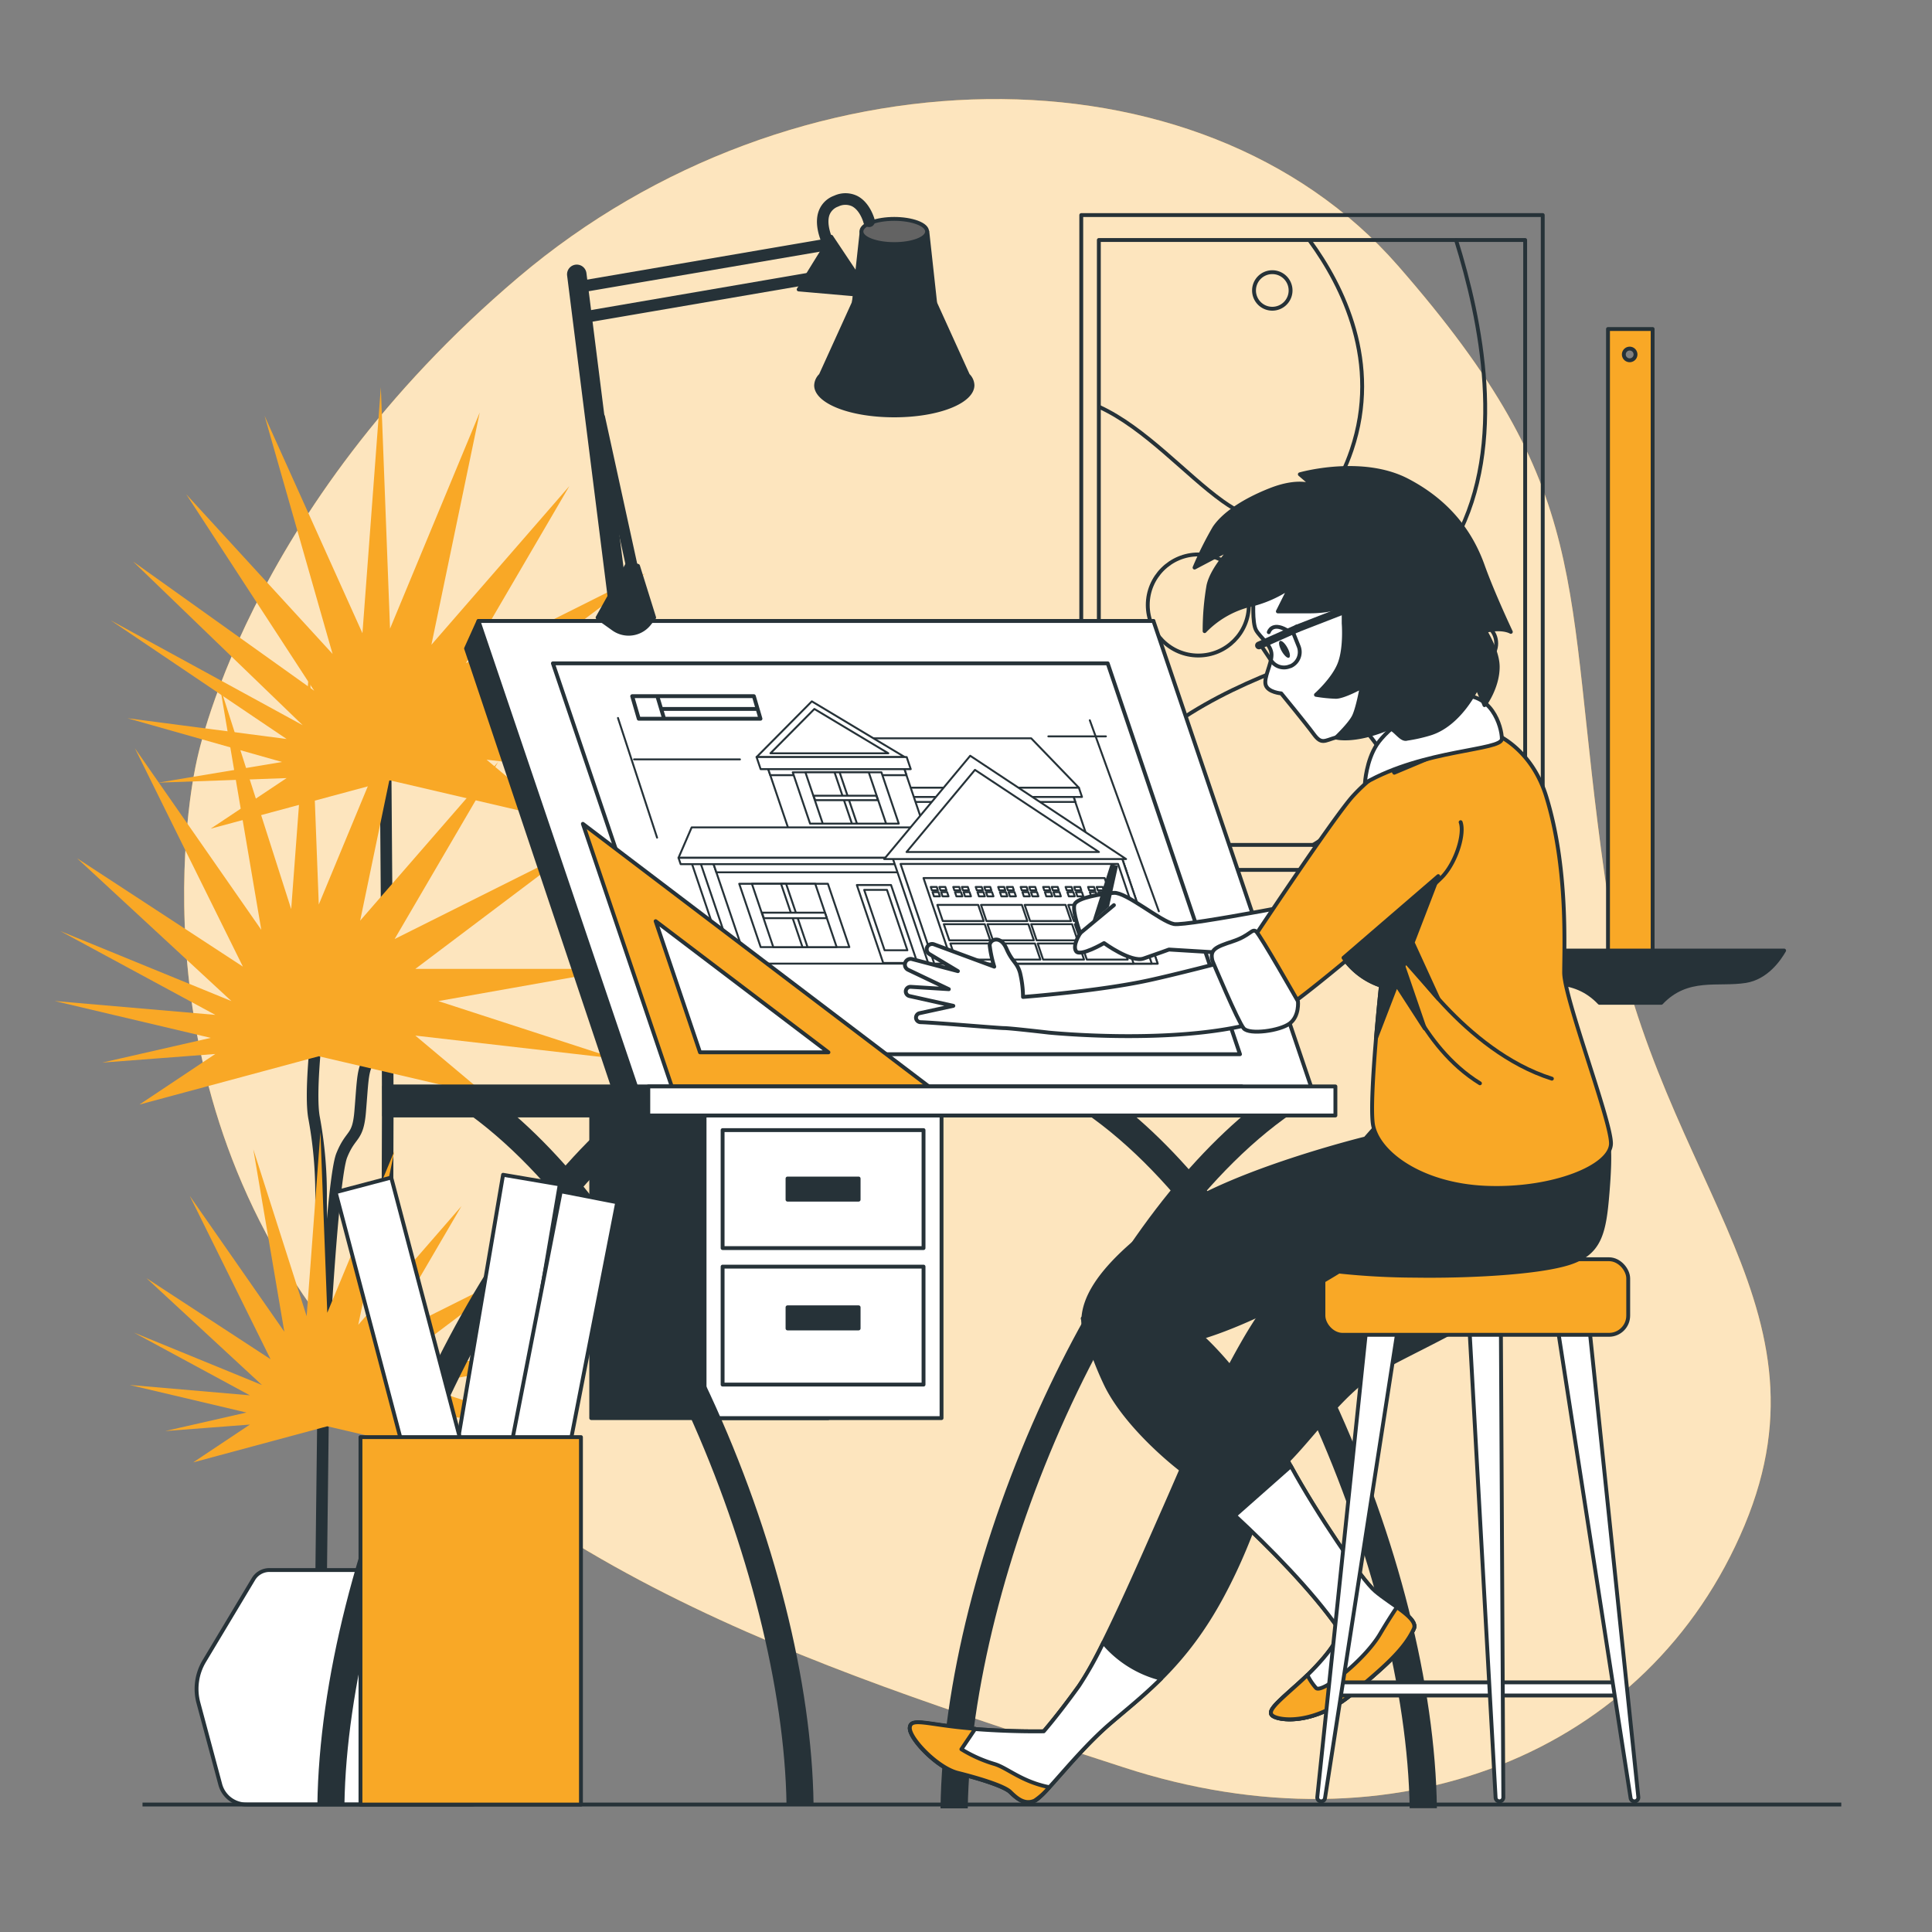 <svg xmlns="http://www.w3.org/2000/svg" viewBox="0 0 500 500"><rect x="0" y="0" width="500" height="500" fill="#808080" stroke="none"/><g id="freepik--background-simple--inject-94"><path d="M50.8,197.43s-18,76.92,32.14,143.94,137.54,93.07,207.8,116,136.06-3.55,160.74-62.59-25.17-90.84-36.17-168-2.22-99.32-53.5-158-156.51-57.32-227.66,3S50.8,197.43,50.8,197.43Z" style="fill:#F9A826"></path><path d="M50.8,197.43s-18,76.92,32.14,143.94,137.54,93.07,207.8,116,136.06-3.55,160.74-62.59-25.17-90.84-36.17-168-2.22-99.32-53.5-158-156.51-57.32-227.66,3S50.8,197.43,50.8,197.43Z" style="fill:#fff;opacity:0.7"></path></g><g id="freepik--Plant--inject-94"><path d="M99.75,193s.6,74.37.6,94-.6,137.27-.6,137.27" style="fill:none;stroke:#263238;stroke-linecap:round;stroke-linejoin:round;stroke-width:3px"></path><polygon points="144.38 212.08 125.93 196.61 177.7 202.56 131.88 187.68 178.89 179.35 125.93 179.35 166.99 148.41 120.58 171.62 147.35 125.8 111.65 166.86 124.15 106.76 100.94 162.69 98.56 100.22 93.8 163.88 68.48 107.64 86.07 169.24 48.2 127.92 81.31 178.76 34.43 145.31 78.33 187.68 28.63 160.53 74.17 191.25 32.98 185.88 72.98 197.2 40.95 202.55 74.17 201.37 54.53 214.46 100.94 201.96 144.38 212.08" style="fill:#F9A826"></polygon><path d="M81.9,268s-1.78,15.47-.59,21.42a108.7,108.7,0,0,1,1.78,20.82c0,7.74.6,40.61.6,46s-.6,50.85-.6,55v14.28" style="fill:none;stroke:#263238;stroke-linecap:round;stroke-linejoin:round;stroke-width:3px"></path><path d="M83.69,350.27S86.07,304.9,88.45,299s4.16-4.17,4.76-11.31.59-10.11,1.78-12.49a48.75,48.75,0,0,0,2.38-6.55l1.19-4.76" style="fill:none;stroke:#263238;stroke-linecap:round;stroke-linejoin:round;stroke-width:3px"></path><polygon points="125.93 283.48 107.49 268.01 159.25 273.96 113.44 259.08 160.44 250.75 107.49 250.75 148.54 219.81 102.13 243.02 128.91 197.2 93.21 238.26 105.7 178.16 82.5 234.09 80.12 171.62 75.36 235.28 56.91 177.57 67.62 240.64 34.9 193.63 62.86 250.16 19.94 222.11 59.89 259.08 15.59 240.95 55.72 262.65 14.14 259.06 54.53 268.6 26.46 275 55.72 272.77 36.09 285.86 82.5 273.36 125.93 283.48" style="fill:#F9A826"></polygon><polygon points="117.2 376.69 103.4 365.12 142.13 369.57 107.85 358.44 143.02 352.21 103.4 352.21 134.12 329.06 99.4 346.42 119.43 312.14 92.72 342.86 102.07 297.9 84.7 339.74 82.92 293 79.36 340.63 65.56 297.45 73.58 344.64 49.09 309.47 70.02 351.76 37.9 330.78 67.79 358.44 34.65 344.87 64.67 361.11 33.56 358.43 63.78 365.56 42.78 370.35 64.67 368.68 49.98 378.47 84.7 369.12 117.2 376.69" style="fill:#F9A826"></polygon><path d="M65.6,408.65,52.87,429.88a14,14,0,0,0-1.52,10.84L57,461.81A7,7,0,0,0,63.8,467h58a7,7,0,0,0,6.78-5.2l5.66-21.09a14,14,0,0,0-1.51-10.84L120,408.65a4.81,4.81,0,0,0-4.12-2.33H69.73A4.81,4.81,0,0,0,65.6,408.65Z" style="fill:#fff;stroke:#263238;stroke-linejoin:round"></path></g><g id="freepik--Picture--inject-94"><rect x="279.83" y="55.66" width="119.43" height="169.46" style="fill:none;stroke:#263238;stroke-linecap:round;stroke-linejoin:round"></rect><rect x="284.38" y="62.11" width="110.33" height="156.55" style="fill:none;stroke:#263238;stroke-linecap:round;stroke-linejoin:round"></rect><path d="M284.54,206.1c12.9-17.95,32.63-28,53.21-35.2,17.62-6.15,30.06-14.57,39.1-31.47,13.13-24.54,6.38-56.71,0-77.22" style="fill:none;stroke:#263238;stroke-linecap:round;stroke-linejoin:round"></path><path d="M339,62.35c8.47,11.6,18.45,31.42,10.8,54.09-6,17.69-17.49,24.64-33.37,13.27-9.53-6.82-20-18.9-31.91-24.39" style="fill:none;stroke:#263238;stroke-linecap:round;stroke-linejoin:round"></path><path d="M339.8,218.68c5.54-3.34,12.9-9.36,21.27-20.18,3.79-4.89,10.86-13.7,18.2-11.49,8.27,2.49,8.75,15.29,6.82,21.92a41.68,41.68,0,0,1-4.35,9.68" style="fill:none;stroke:#263238;stroke-linecap:round;stroke-linejoin:round"></path><circle cx="310.12" cy="156.57" r="13.08" style="fill:none;stroke:#263238;stroke-linecap:round;stroke-linejoin:round"></circle><path d="M334,75.18a4.73,4.73,0,1,1-4.73-4.74A4.73,4.73,0,0,1,334,75.18Z" style="fill:none;stroke:#263238;stroke-linecap:round;stroke-linejoin:round"></path><circle cx="381.81" cy="166.49" r="5.41" style="fill:none;stroke:#263238;stroke-linecap:round;stroke-linejoin:round"></circle></g><g id="freepik--Ruler--inject-94"><path d="M416.15,85.15V259.49H427.7V85.15Zm5.78,8.08a1.51,1.51,0,1,1,0-3,1.51,1.51,0,0,1,0,3Z" style="fill:#F9A826;stroke:#263238;stroke-linecap:round;stroke-linejoin:round"></path><path d="M424.46,246H382.19c1.24,2.22,4.5,7,9.95,7.89,7.14,1.13,15-1.5,21.8,5.64h16c6.76-7.14,14.65-4.51,21.79-5.64,5.46-.86,8.72-5.67,10-7.89Z" style="fill:#263238;stroke:#263238;stroke-linecap:round;stroke-linejoin:round"></path></g><g id="freepik--Desk--inject-94"><rect x="153.01" y="286.33" width="61.33" height="80.67" style="fill:#263238;stroke:#263238;stroke-linecap:round;stroke-linejoin:round"></rect><rect x="182.34" y="286.33" width="61.33" height="80.67" style="fill:#fff;stroke:#263238;stroke-linecap:round;stroke-linejoin:round"></rect><rect x="187.01" y="327.8" width="52" height="30.53" style="fill:#fff;stroke:#263238;stroke-linecap:round;stroke-linejoin:round"></rect><rect x="187.01" y="292.47" width="52" height="30.53" style="fill:#fff;stroke:#263238;stroke-linecap:round;stroke-linejoin:round"></rect><rect x="203.81" y="305" width="18.4" height="5.47" style="fill:#263238;stroke:#263238;stroke-linecap:round;stroke-linejoin:round"></rect><rect x="203.81" y="338.33" width="18.4" height="5.47" style="fill:#263238;stroke:#263238;stroke-linecap:round;stroke-linejoin:round"></rect><path d="M129.59,285.5H117.24c48.13,31,85.41,121.73,86.31,181.51h7c-.43-31.68-10.13-70.21-26.78-106.15C168.48,327.74,149.52,301.5,129.59,285.5Z" style="fill:#263238"></path><path d="M163.15,285.5c-19.93,16-38.89,42.24-54.23,75.36C92.27,396.8,82.57,435.33,82.14,467h7c.9-59.78,38.18-150.55,86.31-181.51Z" style="fill:#263238"></path><path d="M290.86,286.45H278.51c48.12,31,85.41,121.73,86.31,181.51h7.05c-.43-31.68-10.13-70.21-26.78-106.15C329.75,328.69,310.78,302.45,290.86,286.45Z" style="fill:#263238"></path><path d="M324.42,286.45c-19.93,16-38.89,42.24-54.24,75.36C253.54,397.75,243.83,436.28,243.4,468h7.06c.89-59.78,38.18-150.55,86.31-181.51Z" style="fill:#263238"></path><polygon points="295.31 167.82 298.51 160.71 123.83 160.71 123.62 161.17 120.62 167.82 159.49 283.79 334.18 283.79 295.31 167.82" style="fill:#263238;stroke:#263238;stroke-linecap:round;stroke-linejoin:round"></polygon><polygon points="340.18 283.79 165.49 283.79 123.83 160.71 298.51 160.71 340.18 283.79" style="fill:#fff;stroke:#263238;stroke-linecap:round;stroke-linejoin:round"></polygon><polygon points="320.91 272.83 177.33 272.83 143.09 171.67 286.67 171.67 320.91 272.83" style="fill:#fff;stroke:#263238;stroke-linecap:round;stroke-linejoin:round"></polygon><polygon points="234.24 225.97 284.52 225.97 277.63 205.59 227.34 205.59 234.24 225.97" style="fill:#fff;stroke:#263238;stroke-linecap:round;stroke-linejoin:round;stroke-width:0.5px"></polygon><polygon points="228 207.54 278.29 207.54 277.63 205.59 227.34 205.59 228 207.54" style="fill:#fff;stroke:#263238;stroke-linecap:round;stroke-linejoin:round;stroke-width:0.5px"></polygon><polygon points="279.21 203.86 226.98 203.86 222.65 191.07 266.87 191.07 279.21 203.86" style="fill:#fff;stroke:#263238;stroke-linecap:round;stroke-linejoin:round;stroke-width:0.5px"></polygon><polygon points="227.35 206.25 280.02 206.25 279.21 203.86 226.54 203.86 227.35 206.25" style="fill:#fff;stroke:#263238;stroke-linecap:round;stroke-linejoin:round;stroke-width:0.5px"></polygon><polygon points="234 198.88 198.76 198.88 204.53 215.93 239.77 215.93 234 198.88" style="fill:#fff;stroke:#263238;stroke-linecap:round;stroke-linejoin:round;stroke-width:0.5px"></polygon><polygon points="234 198.88 198.76 198.88 199.35 200.61 234.59 200.61 234 198.88" style="fill:#fff;stroke:#263238;stroke-linecap:round;stroke-linejoin:round;stroke-width:0.5px"></polygon><polygon points="210.1 181.51 195.8 195.93 234.15 195.93 210.1 181.51" style="fill:#fff;stroke:#263238;stroke-linecap:round;stroke-linejoin:round;stroke-width:0.5px"></polygon><polygon points="210.76 183.48 199.39 194.95 229.9 194.95 210.76 183.48" style="fill:#fff;stroke:#263238;stroke-linecap:round;stroke-linejoin:round;stroke-width:0.5px"></polygon><polygon points="190.14 249.47 187.84 249.47 178.83 222.82 181.12 222.82 190.14 249.47" style="fill:#fff;stroke:#263238;stroke-linecap:round;stroke-linejoin:round;stroke-width:0.5px"></polygon><polygon points="299.6 249.39 193.39 249.39 184.4 222.82 290.62 222.82 299.6 249.39" style="fill:#fff;stroke:#263238;stroke-linecap:round;stroke-linejoin:round;stroke-width:0.5px"></polygon><polygon points="291.61 225.75 185.39 225.75 184.4 222.82 290.62 222.82 291.61 225.75" style="fill:#fff;stroke:#263238;stroke-linecap:round;stroke-linejoin:round;stroke-width:0.5px"></polygon><polygon points="247.56 222 175.6 222 179 214.13 244.9 214.13 247.56 222" style="fill:#fff;stroke:#263238;stroke-linecap:round;stroke-linejoin:round;stroke-width:0.5px"></polygon><polygon points="234.67 223.64 176.15 223.64 175.6 222 234.12 222 234.67 223.64" style="fill:#fff;stroke:#263238;stroke-linecap:round;stroke-linejoin:round;stroke-width:0.5px"></polygon><polygon points="290.34 222 231 222 240.27 249.39 299.6 249.39 290.34 222" style="fill:#fff;stroke:#263238;stroke-linecap:round;stroke-linejoin:round;stroke-width:0.5px"></polygon><polygon points="289.35 223.59 233.06 223.59 241.79 249.39 298.08 249.39 289.35 223.59" style="fill:#fff;stroke:#263238;stroke-linecap:round;stroke-linejoin:round;stroke-width:0.5px"></polygon><polygon points="285.88 227.24 239 227.24 246.5 249.39 293.38 249.39 285.88 227.24" style="fill:#fff;stroke:#263238;stroke-linecap:round;stroke-linejoin:round;stroke-width:0.5px"></polygon><polygon points="254.58 238.36 243.99 238.36 242.58 234.19 253.16 234.19 254.58 238.36" style="fill:#fff;stroke:#263238;stroke-linecap:round;stroke-linejoin:round;stroke-width:0.5px"></polygon><polygon points="265.88 238.36 255.29 238.36 253.88 234.19 264.46 234.19 265.88 238.36" style="fill:#fff;stroke:#263238;stroke-linecap:round;stroke-linejoin:round;stroke-width:0.5px"></polygon><polygon points="256.26 243.35 245.68 243.35 244.26 239.18 254.85 239.18 256.26 243.35" style="fill:#fff;stroke:#263238;stroke-linecap:round;stroke-linejoin:round;stroke-width:0.5px"></polygon><polygon points="267.56 243.35 256.98 243.35 255.56 239.18 266.15 239.18 267.56 243.35" style="fill:#fff;stroke:#263238;stroke-linecap:round;stroke-linejoin:round;stroke-width:0.5px"></polygon><polygon points="257.95 248.34 247.36 248.34 245.95 244.17 256.54 244.17 257.95 248.34" style="fill:#fff;stroke:#263238;stroke-linecap:round;stroke-linejoin:round;stroke-width:0.5px"></polygon><polygon points="269.25 248.34 258.66 248.34 257.25 244.17 267.84 244.17 269.25 248.34" style="fill:#fff;stroke:#263238;stroke-linecap:round;stroke-linejoin:round;stroke-width:0.5px"></polygon><polygon points="277.18 238.36 266.59 238.36 265.18 234.19 275.77 234.19 277.18 238.36" style="fill:#fff;stroke:#263238;stroke-linecap:round;stroke-linejoin:round;stroke-width:0.5px"></polygon><polygon points="288.48 238.36 277.89 238.36 276.48 234.19 287.07 234.19 288.48 238.36" style="fill:#fff;stroke:#263238;stroke-linecap:round;stroke-linejoin:round;stroke-width:0.5px"></polygon><polygon points="278.87 243.35 268.28 243.35 266.87 239.18 277.45 239.18 278.87 243.35" style="fill:#fff;stroke:#263238;stroke-linecap:round;stroke-linejoin:round;stroke-width:0.5px"></polygon><polygon points="290.17 243.35 279.58 243.35 278.17 239.18 288.75 239.18 290.17 243.35" style="fill:#fff;stroke:#263238;stroke-linecap:round;stroke-linejoin:round;stroke-width:0.5px"></polygon><polygon points="280.55 248.34 269.96 248.34 268.55 244.17 279.14 244.17 280.55 248.34" style="fill:#fff;stroke:#263238;stroke-linecap:round;stroke-linejoin:round;stroke-width:0.5px"></polygon><polygon points="291.85 248.34 281.27 248.34 279.85 244.17 290.44 244.17 291.85 248.34" style="fill:#fff;stroke:#263238;stroke-linecap:round;stroke-linejoin:round;stroke-width:0.5px"></polygon><polygon points="251.09 195.59 228.82 222.32 291.43 222.32 251.09 195.59" style="fill:#fff;stroke:#263238;stroke-linecap:round;stroke-linejoin:round;stroke-width:0.5px"></polygon><polygon points="252.32 199.24 234.61 220.5 284.41 220.5 252.32 199.24" style="fill:#fff;stroke:#263238;stroke-linecap:round;stroke-linejoin:round;stroke-width:0.5px"></polygon><polygon points="235.7 199.05 196.85 199.05 195.8 195.93 234.65 195.93 235.7 199.05" style="fill:#fff;stroke:#263238;stroke-linecap:round;stroke-linejoin:round;stroke-width:0.5px"></polygon><polygon points="232.6 213.15 209.65 213.15 205.16 199.87 228.11 199.87 232.6 213.15" style="fill:#fff;stroke:#263238;stroke-linecap:round;stroke-linejoin:round;stroke-width:0.5px"></polygon><polygon points="229.32 213.15 212.93 213.15 208.44 199.87 224.83 199.87 229.32 213.15" style="fill:#fff;stroke:#263238;stroke-linecap:round;stroke-linejoin:round;stroke-width:0.5px"></polygon><polygon points="221.78 213.15 220.47 213.15 215.98 199.87 217.29 199.87 221.78 213.15" style="fill:#fff;stroke:#263238;stroke-linecap:round;stroke-linejoin:round;stroke-width:0.5px"></polygon><polygon points="210.96 207.08 210.57 205.93 226.8 205.93 227.19 207.08 210.96 207.08" style="fill:#fff;stroke:#263238;stroke-linecap:round;stroke-linejoin:round;stroke-width:0.5px"></polygon><polygon points="219.81 245.11 196.86 245.11 191.31 228.72 214.26 228.72 219.81 245.11" style="fill:#fff;stroke:#263238;stroke-linecap:round;stroke-linejoin:round;stroke-width:0.5px"></polygon><polygon points="216.53 245.11 200.13 245.11 194.59 228.72 210.98 228.72 216.53 245.11" style="fill:#fff;stroke:#263238;stroke-linecap:round;stroke-linejoin:round;stroke-width:0.5px"></polygon><polygon points="208.99 245.11 207.68 245.11 202.13 228.72 203.44 228.72 208.99 245.11" style="fill:#fff;stroke:#263238;stroke-linecap:round;stroke-linejoin:round;stroke-width:0.5px"></polygon><polygon points="197.69 237.62 197.21 236.2 213.49 236.2 213.97 237.62 197.69 237.62" style="fill:#fff;stroke:#263238;stroke-linecap:round;stroke-linejoin:round;stroke-width:0.5px"></polygon><polygon points="230.6 229.04 221.75 229.04 228.57 249.21 237.42 249.21 230.6 229.04" style="fill:#fff;stroke:#263238;stroke-linecap:round;stroke-linejoin:round;stroke-width:0.5px"></polygon><polygon points="229.55 230.3 223.65 230.3 228.93 245.93 234.83 245.93 229.55 230.3" style="fill:#fff;stroke:#263238;stroke-linecap:round;stroke-linejoin:round;stroke-width:0.5px"></polygon><polygon points="242.72 230.41 242.43 229.54 240.88 229.54 241.18 230.41 242.72 230.41" style="fill:#fff;stroke:#263238;stroke-linecap:round;stroke-linejoin:round;stroke-width:0.5px"></polygon><polygon points="243.4 230.41 244.95 230.41 244.65 229.54 243.11 229.54 243.4 230.41" style="fill:#fff;stroke:#263238;stroke-linecap:round;stroke-linejoin:round;stroke-width:0.5px"></polygon><polygon points="242.88 230.88 241.34 230.88 241.71 231.97 243.25 231.97 242.88 230.88" style="fill:#fff;stroke:#263238;stroke-linecap:round;stroke-linejoin:round;stroke-width:0.5px"></polygon><polygon points="243.56 230.88 243.93 231.97 245.48 231.97 245.11 230.88 243.56 230.88" style="fill:#fff;stroke:#263238;stroke-linecap:round;stroke-linejoin:round;stroke-width:0.5px"></polygon><polygon points="248.54 230.41 248.24 229.54 246.7 229.54 246.99 230.41 248.54 230.41" style="fill:#fff;stroke:#263238;stroke-linecap:round;stroke-linejoin:round;stroke-width:0.5px"></polygon><polygon points="249.22 230.41 250.76 230.41 250.47 229.54 248.93 229.54 249.22 230.41" style="fill:#fff;stroke:#263238;stroke-linecap:round;stroke-linejoin:round;stroke-width:0.5px"></polygon><polygon points="248.7 230.88 247.15 230.88 247.52 231.97 249.07 231.97 248.7 230.88" style="fill:#fff;stroke:#263238;stroke-linecap:round;stroke-linejoin:round;stroke-width:0.5px"></polygon><polygon points="249.38 230.88 249.75 231.97 251.29 231.97 250.92 230.88 249.38 230.88" style="fill:#fff;stroke:#263238;stroke-linecap:round;stroke-linejoin:round;stroke-width:0.5px"></polygon><polygon points="254.35 230.41 254.06 229.54 252.51 229.54 252.81 230.41 254.35 230.41" style="fill:#fff;stroke:#263238;stroke-linecap:round;stroke-linejoin:round;stroke-width:0.5px"></polygon><polygon points="255.03 230.41 256.58 230.41 256.28 229.54 254.74 229.54 255.03 230.41" style="fill:#fff;stroke:#263238;stroke-linecap:round;stroke-linejoin:round;stroke-width:0.5px"></polygon><polygon points="254.51 230.88 252.97 230.88 253.34 231.97 254.88 231.97 254.51 230.88" style="fill:#fff;stroke:#263238;stroke-linecap:round;stroke-linejoin:round;stroke-width:0.5px"></polygon><polygon points="255.19 230.88 255.56 231.97 257.11 231.97 256.74 230.88 255.19 230.88" style="fill:#fff;stroke:#263238;stroke-linecap:round;stroke-linejoin:round;stroke-width:0.5px"></polygon><polygon points="260.17 230.41 259.87 229.54 258.33 229.54 258.62 230.41 260.17 230.41" style="fill:#fff;stroke:#263238;stroke-linecap:round;stroke-linejoin:round;stroke-width:0.5px"></polygon><polygon points="260.85 230.41 262.39 230.41 262.1 229.54 260.56 229.54 260.85 230.41" style="fill:#fff;stroke:#263238;stroke-linecap:round;stroke-linejoin:round;stroke-width:0.5px"></polygon><polygon points="260.33 230.88 258.78 230.88 259.15 231.97 260.7 231.97 260.33 230.88" style="fill:#fff;stroke:#263238;stroke-linecap:round;stroke-linejoin:round;stroke-width:0.5px"></polygon><polygon points="261.01 230.88 261.38 231.97 262.92 231.97 262.55 230.88 261.01 230.88" style="fill:#fff;stroke:#263238;stroke-linecap:round;stroke-linejoin:round;stroke-width:0.5px"></polygon><polygon points="265.98 230.41 265.69 229.54 264.14 229.54 264.44 230.41 265.98 230.41" style="fill:#fff;stroke:#263238;stroke-linecap:round;stroke-linejoin:round;stroke-width:0.5px"></polygon><polygon points="266.66 230.41 268.21 230.41 267.91 229.54 266.37 229.54 266.66 230.41" style="fill:#fff;stroke:#263238;stroke-linecap:round;stroke-linejoin:round;stroke-width:0.5px"></polygon><polygon points="266.14 230.88 264.6 230.88 264.97 231.97 266.51 231.97 266.14 230.88" style="fill:#fff;stroke:#263238;stroke-linecap:round;stroke-linejoin:round;stroke-width:0.5px"></polygon><polygon points="266.82 230.88 267.19 231.97 268.74 231.97 268.37 230.88 266.82 230.88" style="fill:#fff;stroke:#263238;stroke-linecap:round;stroke-linejoin:round;stroke-width:0.5px"></polygon><polygon points="271.8 230.41 271.5 229.54 269.96 229.54 270.25 230.41 271.8 230.41" style="fill:#fff;stroke:#263238;stroke-linecap:round;stroke-linejoin:round;stroke-width:0.5px"></polygon><polygon points="272.48 230.41 274.02 230.41 273.73 229.54 272.19 229.54 272.48 230.41" style="fill:#fff;stroke:#263238;stroke-linecap:round;stroke-linejoin:round;stroke-width:0.5px"></polygon><polygon points="271.96 230.88 270.42 230.88 270.78 231.97 272.33 231.97 271.96 230.88" style="fill:#fff;stroke:#263238;stroke-linecap:round;stroke-linejoin:round;stroke-width:0.5px"></polygon><polygon points="272.64 230.88 273.01 231.97 274.55 231.97 274.19 230.88 272.64 230.88" style="fill:#fff;stroke:#263238;stroke-linecap:round;stroke-linejoin:round;stroke-width:0.5px"></polygon><polygon points="277.61 230.41 277.32 229.54 275.77 229.54 276.07 230.41 277.61 230.41" style="fill:#fff;stroke:#263238;stroke-linecap:round;stroke-linejoin:round;stroke-width:0.5px"></polygon><polygon points="278.29 230.41 279.84 230.41 279.55 229.54 278 229.54 278.29 230.41" style="fill:#fff;stroke:#263238;stroke-linecap:round;stroke-linejoin:round;stroke-width:0.5px"></polygon><polygon points="277.77 230.88 276.23 230.88 276.6 231.97 278.14 231.97 277.77 230.88" style="fill:#fff;stroke:#263238;stroke-linecap:round;stroke-linejoin:round;stroke-width:0.5px"></polygon><polygon points="278.46 230.88 278.82 231.97 280.37 231.97 280 230.88 278.46 230.88" style="fill:#fff;stroke:#263238;stroke-linecap:round;stroke-linejoin:round;stroke-width:0.5px"></polygon><polygon points="283.43 230.41 283.13 229.54 281.59 229.54 281.88 230.41 283.43 230.41" style="fill:#fff;stroke:#263238;stroke-linecap:round;stroke-linejoin:round;stroke-width:0.5px"></polygon><polygon points="284.11 230.41 285.65 230.41 285.36 229.54 283.82 229.54 284.11 230.41" style="fill:#fff;stroke:#263238;stroke-linecap:round;stroke-linejoin:round;stroke-width:0.5px"></polygon><polygon points="283.59 230.88 282.05 230.88 282.41 231.97 283.96 231.97 283.59 230.88" style="fill:#fff;stroke:#263238;stroke-linecap:round;stroke-linejoin:round;stroke-width:0.5px"></polygon><polygon points="284.27 230.88 284.64 231.97 286.18 231.97 285.81 230.88 284.27 230.88" style="fill:#fff;stroke:#263238;stroke-linecap:round;stroke-linejoin:round;stroke-width:0.5px"></polygon><line x1="191.5" y1="196.53" x2="164.09" y2="196.53" style="fill:none;stroke:#263238;stroke-linecap:round;stroke-linejoin:round;stroke-width:0.5px"></line><line x1="159.93" y1="185.81" x2="170.05" y2="216.78" style="fill:none;stroke:#263238;stroke-linecap:round;stroke-linejoin:round;stroke-width:0.5px"></line><line x1="271.31" y1="190.57" x2="286.21" y2="190.57" style="fill:none;stroke:#263238;stroke-linecap:round;stroke-linejoin:round;stroke-width:0.5px"></line><line x1="282.04" y1="186.4" x2="299.91" y2="235.84" style="fill:none;stroke:#263238;stroke-linecap:round;stroke-linejoin:round;stroke-width:0.5px"></line><polygon points="196.81 186.01 165.31 186.01 163.61 180.17 195.1 180.17 196.81 186.01" style="fill:#fff;stroke:#263238;stroke-linecap:round;stroke-linejoin:round"></polygon><line x1="170.25" y1="180.62" x2="171.81" y2="185.81" style="fill:none;stroke:#263238;stroke-linecap:round;stroke-linejoin:round"></line><line x1="171.29" y1="183.47" x2="195.68" y2="183.47" style="fill:none;stroke:#263238;stroke-linecap:round;stroke-linejoin:round"></line><path d="M150.85,213.21,174.13,282h67.34Zm18.83,25.19,44.72,33.94H181.16Z" style="fill:#F9A826;stroke:#263238;stroke-linecap:round;stroke-linejoin:round"></path><rect x="99.43" y="281.17" width="221.97" height="7.51" style="fill:#263238;stroke:#263238;stroke-linecap:round;stroke-linejoin:round"></rect><rect x="167.78" y="281.17" width="177.82" height="7.51" style="fill:#fff;stroke:#263238;stroke-linecap:round;stroke-linejoin:round"></rect></g><g id="freepik--Lamp--inject-94"><path d="M159.68,156.34a2.5,2.5,0,0,1-2.47-2.19L146.77,71.31a2.5,2.5,0,0,1,5-.62l10.44,82.83a2.5,2.5,0,0,1-2.17,2.79A1.73,1.73,0,0,1,159.68,156.34Z" style="fill:#263238"></path><path d="M149.9,75.76a1.5,1.5,0,0,1-.25-3L214.22,61.7a1.5,1.5,0,0,1,.51,3L150.16,75.74A1.14,1.14,0,0,1,149.9,75.76Z" style="fill:#263238"></path><path d="M151.21,83.59a1.5,1.5,0,0,1-.26-3l64.58-11.09a1.5,1.5,0,1,1,.5,3L151.46,83.57Z" style="fill:#263238"></path><polygon points="215.13 61.22 206.65 74.91 221.65 76.22 222.95 72.96 215.13 61.22" style="fill:#263238"></polygon><path d="M221.65,76.72h0l-15-1.31a.5.5,0,0,1-.38-.76L214.7,61a.5.5,0,0,1,.42-.23.54.54,0,0,1,.42.22l7.83,11.74a.5.5,0,0,1,0,.46l-1.31,3.26A.48.48,0,0,1,221.65,76.72ZM207.5,74.49l13.82,1.2L222.39,73l-7.25-10.88Z" style="fill:#263238"></path><path d="M250.47,97.1l-8.6-18.92c0-2.22-4.67-4-10.44-4S221,76,221,78.18L212.39,97.1a3.88,3.88,0,0,0-1.18,2.6c0,4.29,9.06,7.78,20.22,7.78s20.22-3.49,20.22-7.78A3.88,3.88,0,0,0,250.47,97.1Z" style="fill:#263238"></path><path d="M231.43,108c-11.62,0-20.72-3.64-20.72-8.28A4.33,4.33,0,0,1,212,96.82l8.53-18.76c.14-2.52,4.79-4.4,10.93-4.4s10.8,1.88,10.94,4.4l8.52,18.76a4.28,4.28,0,0,1,1.26,2.88C252.15,104.34,243.05,108,231.43,108Zm0-33.32c-5.85,0-9.93,1.85-9.93,3.52a.46.46,0,0,1-.05.2l-8.6,18.93a.38.38,0,0,1-.09.13,3.4,3.4,0,0,0-1,2.26c0,3.94,9,7.28,19.72,7.28s19.72-3.34,19.72-7.28a3.36,3.36,0,0,0-1.05-2.26.57.57,0,0,1-.08-.13l-8.61-18.93a.45.45,0,0,1,0-.2C241.37,76.51,237.29,74.66,231.43,74.66Z" style="fill:#263238"></path><polygon points="222.95 59.91 221 78.18 241.87 78.18 239.91 59.91 222.95 59.91" style="fill:#263238"></polygon><path d="M241.87,78.68H221a.5.5,0,0,1-.38-.17.51.51,0,0,1-.12-.39l2-18.26a.5.5,0,0,1,.49-.45h17a.51.51,0,0,1,.5.45l2,18.26a.52.52,0,0,1-.13.39A.48.48,0,0,1,241.87,78.68Zm-20.32-1h19.76l-1.85-17.27H223.4Z" style="fill:#263238"></path><path d="M239.91,59.91c0,1.8-3.79,3.26-8.48,3.26S223,61.71,223,59.91s3.8-3.26,8.48-3.26S239.91,58.11,239.91,59.91Z" style="fill:#636363"></path><path d="M231.43,63.67c-4.35,0-9-1.31-9-3.76s4.63-3.76,9-3.76,9,1.32,9,3.76S235.79,63.67,231.43,63.67Zm0-6.52c-4.7,0-8,1.46-8,2.76s3.28,2.76,8,2.76,8-1.45,8-2.76S236.13,57.15,231.43,57.15Z" style="fill:#263238"></path><path d="M162.6,145.62l-7.94,14.21,4.08,2.92a6.82,6.82,0,0,0,3.95,1.26h0a6.8,6.8,0,0,0,5.3-2.55l1.3-1.63-4.18-13.38Z" style="fill:#263238"></path><path d="M162.69,164.51a7.26,7.26,0,0,1-4.24-1.36l-4.08-2.91a.5.5,0,0,1-.15-.65l7.95-14.22a.49.49,0,0,1,.59-.23l2.51.84a.51.51,0,0,1,.32.32l4.18,13.38a.48.48,0,0,1-.09.46l-1.3,1.64A7.28,7.28,0,0,1,162.69,164.51Zm-7.37-4.83,3.72,2.66a6.28,6.28,0,0,0,8.56-1.19l1.14-1.42-4-12.89-1.87-.62Z" style="fill:#263238"></path><path d="M164.25,151.42a1.49,1.49,0,0,1-1.46-1.18l-9.13-41.74a1.5,1.5,0,1,1,2.93-.64l9.13,41.74a1.51,1.51,0,0,1-1.15,1.79A1.66,1.66,0,0,1,164.25,151.42Z" style="fill:#263238"></path><path d="M214.47,64.67a1.5,1.5,0,0,1-1.32-.78c-.11-.21-2.75-5.2-1.28-9.24a6.64,6.64,0,0,1,4-4,7,7,0,0,1,6,.06c3.35,1.71,4.46,6,4.51,6.19a1.5,1.5,0,0,1-2.91.73s-.84-3.17-3-4.26a4.09,4.09,0,0,0-3.5.07,3.74,3.74,0,0,0-2.3,2.19c-.84,2.3.51,5.69,1.11,6.8a1.51,1.51,0,0,1-.62,2A1.49,1.49,0,0,1,214.47,64.67Z" style="fill:#263238"></path></g><g id="freepik--Character--inject-94"><path d="M354.2,307.38s-4.36,6.38-7.92,9.62a125.67,125.67,0,0,0-23.53,28.66c-9,15.32-15.33,31-21.31,44.52s-16.77,38.57-22.24,46.19-9.08,11.69-9.08,11.69-8.95.2-19.55-.73-15-2.86-15.11-.1,7.16,10.36,12.42,11.67,12,3.35,13.6,4.92,3.67,3.37,6.28,2.22,10.59-12.26,19.48-19.92S306.71,430.88,316.3,413s10.08-28,16.79-34.73,13.82-17.22,22.39-22.76,34.19-15.8,42.37-26.48,3.91-23.65-4-28.29S360.35,294.48,354.2,307.38Z" style="fill:#263238;stroke:#263238;stroke-linecap:round;stroke-linejoin:round"></path><path d="M285.53,425.11a92.74,92.74,0,0,1-6.33,11.26c-5.48,7.61-9.08,11.69-9.08,11.69s-8.95.2-19.55-.73-15-2.86-15.11-.1,7.16,10.36,12.42,11.67,12,3.35,13.6,4.92,3.67,3.37,6.28,2.22,10.59-12.26,19.48-19.92c4.13-3.56,8.64-7.12,13.24-11.69A28.74,28.74,0,0,1,285.53,425.11Z" style="fill:#fff;stroke:#263238;stroke-linecap:round;stroke-linejoin:round"></path><path d="M267.76,466a16.89,16.89,0,0,0,3.78-3.48c-7.18-1.43-10.9-5.05-14.18-6a35.56,35.56,0,0,1-8.55-3.82l3.58-5.3-1.82-.15c-10.6-.94-15-2.86-15.11-.1s7.16,10.36,12.42,11.67,12,3.35,13.6,4.92S265.15,467.19,267.76,466Z" style="fill:#F9A826;stroke:#263238;stroke-linecap:round;stroke-linejoin:round"></path><path d="M280.2,341.2a83.63,83.63,0,0,0,6.17,17.44c4.25,8.5,13.61,17.43,20.41,22.54s28.71,24.66,39.55,40.18c1.36,1.95-3.83,8.51-10.21,14.25s-9.14,7.86-5.74,8.93,11.48.64,19.56-6.17,13.4-11.27,15.95-16.8c1.28-2.76-5.74-6.16-10-9.78s-20-27.42-24.88-38.48S313.8,346.52,304.66,341" style="fill:#263238;stroke:#263238;stroke-linecap:round;stroke-linejoin:round"></path><path d="M365.89,421.57c1.28-2.76-5.74-6.16-10-9.78-3.58-3-15.27-20.35-21.81-32.36l-14.47,12.79c9,8.32,20,19.51,26.71,29.14,1.36,1.95-3.83,8.51-10.21,14.25s-9.14,7.86-5.74,8.93,11.48.64,19.56-6.17S363.34,427.1,365.89,421.57Z" style="fill:#fff;stroke:#263238;stroke-linecap:round;stroke-linejoin:round"></path><path d="M361.52,415.93c-1.14,1.71-2.63,4-4.35,6.92-4,6.8-15.09,15.52-16.58,14a14.91,14.91,0,0,1-2.24-3.36c-.72.7-1.46,1.4-2.23,2.09-6.37,5.74-9.14,7.86-5.74,8.93s11.48.64,19.56-6.17,13.4-11.27,15.95-16.8C366.66,419.9,364.38,418,361.52,415.93Z" style="fill:#F9A826;stroke:#263238;stroke-linecap:round;stroke-linejoin:round"></path><rect x="346.97" y="435.39" width="72.29" height="3.4" style="fill:#fff;stroke:#263238;stroke-linecap:round;stroke-linejoin:round"></rect><path d="M353.56,344.18,340.91,465.12a1,1,0,0,0,1,1.07h0a1,1,0,0,0,1-.84l18.8-121.17Z" style="fill:#fff;stroke:#263238;stroke-linecap:round;stroke-linejoin:round"></path><path d="M411.39,344.18,424,465.12a1,1,0,0,1-1,1.07h0a1,1,0,0,1-1-.84l-18.8-121.17Z" style="fill:#fff;stroke:#263238;stroke-linecap:round;stroke-linejoin:round"></path><path d="M388.43,344.18l.63,121a1,1,0,0,1-1,1h0a1,1,0,0,1-1-.93l-6.75-121.08Z" style="fill:#fff;stroke:#263238;stroke-linecap:round;stroke-linejoin:round"></path><rect x="342.5" y="325.89" width="78.88" height="19.56" rx="4.97" style="fill:#F9A826;stroke:#263238;stroke-linecap:round;stroke-linejoin:round"></rect><path d="M281.91,348.86c-1.49-4.89-7.66-14.67,21.9-35.09,15.66-10.82,49.54-19.13,49.54-19.13l3.19-3.62s9.14,9.57,27,8.93,28.91-8.5,31-7.86,2.34,6.16,1.49,16.58-1.91,15.74-10.21,18.29-26.57,3.4-39.76,3.19a190.82,190.82,0,0,1-19.56-1.07s-28.28,17.86-45.92,19.14" style="fill:#263238;stroke:#263238;stroke-linecap:round;stroke-linejoin:round"></path><path d="M347.39,231.7c-1.28.41-40.18,8.08-43.58,7.44s-12.34-8.29-15.53-8.07-9.56,1.27-10.2,3,1.49,7.44,1.49,7.44-2.13,3.19-1.07,4.68,7.23-2.12,7.23-2.12,7,5.1,10.21,4,6.59-2.33,6.59-2.33,50,3,50.6,3.19,6.81,1.48,7.45-7.45S354.83,229.36,347.39,231.7Z" style="fill:#fff;stroke:#263238;stroke-linecap:round;stroke-linejoin:round"></path><line x1="279.57" y1="241.48" x2="288.28" y2="234.25" style="fill:none;stroke:#263238;stroke-linecap:round;stroke-linejoin:round"></line><polygon points="282.76 238.29 287.43 223.62 289.35 224.05 287.01 234.68 282.76 238.29" style="fill:#263238"></polygon><path d="M360.58,195.13s-9.24,8.28-11.52,15.52c-3.13,9.9-7.62,23.18-3.79,32.75a19.52,19.52,0,0,0,12.12,11.69s-3,28.07-2.13,35.51,12.33,16.16,29.55,16.8,32.11-5.53,32.11-11.49-12.12-37.63-12.12-44.22,1.06-27.22-4.68-45.71S374.18,181.52,360.58,195.13Z" style="fill:#F9A826;stroke:#263238;stroke-linecap:round;stroke-linejoin:round"></path><path d="M363.19,246.73s15.62,25.23,38.44,32.43" style="fill:none;stroke:#263238;stroke-linecap:round;stroke-linejoin:round"></path><path d="M361.39,250.93s6,19.82,21.62,29.43" style="fill:none;stroke:#263238;stroke-linecap:round;stroke-linejoin:round"></path><path d="M359.3,198.32a45.63,45.63,0,0,0-8.93,7.44c-4.89,5.11-28.49,40.83-28.49,40.83s7,14.67,9.14,15.09,39.12-31.25,42.53-35.08,5.52-10.84,4.46-13.82" style="fill:#F9A826;stroke:#263238;stroke-linecap:round;stroke-linejoin:round"></path><path d="M316.52,249s-12.22,3.18-19.21,4.7c-13,2.83-32.55,4.31-32.55,4.31a27.28,27.28,0,0,0-.78-6.27c-.79-2.74-2-2.74-3.53-6.27s-4.32-2.36-4.32-.79a30.59,30.59,0,0,0,1.18,5.49l-15.57-5.77a1.43,1.43,0,0,0-1.62.43h0a1.41,1.41,0,0,0,.28,2l7.5,4.5L236,248.2a1.46,1.46,0,0,0-1.65.77h0a1.48,1.48,0,0,0,.65,2L245.55,256l-9.85-.61a1.22,1.22,0,0,0-1.27,1h0a1.23,1.23,0,0,0,.94,1.39l11.35,2.53L238,262.21a1.19,1.19,0,0,0-.93,1.33h0a1.21,1.21,0,0,0,1.15,1c3.71.1,20.26,1.53,21.6,1.53,1.57,0,11.55,1.16,11.55,1.16s32.14,3.27,53.5-2.51Z" style="fill:#fff;stroke:#263238;stroke-linecap:round;stroke-linejoin:round"></path><path d="M313.8,248.71s6.59,15.74,8.08,17.44,9.35.64,11.9-1.28,2.13-5.74,2.13-5.74-9.78-17.22-10.84-18.07-1.49,1.06-6,2.55S313,245.74,313.8,248.71Z" style="fill:#fff;stroke:#263238;stroke-linecap:round;stroke-linejoin:round"></path><path d="M350.27,185.48a74.66,74.66,0,0,1,6,7.26,58.24,58.24,0,0,1,4.57,7.24l23.62-9.91s-12.19-10.29-14.1-17.91a79.1,79.1,0,0,0-3-10.28Z" style="fill:#fff;stroke:#263238;stroke-linecap:round;stroke-linejoin:round"></path><path d="M324.43,155s-.43,6.16.64,8.08,4,3.82,4,6.37-2.13,6-1.49,7.87,4,2.13,4,2.13S338,187.27,340,190s2.77,1.7,5.74.85,9.36-6.38,13-10.63-2.34-17.22-10.2-25.94-19.57-8.51-22.12-5.95S324.43,155,324.43,155Z" style="fill:#fff;stroke:#263238;stroke-linecap:round;stroke-linejoin:round"></path><path d="M328.36,163.61s.75-2.71,4.57-.58" style="fill:none;stroke:#263238;stroke-linecap:round;stroke-linejoin:round"></path><path d="M333.18,167.63c.66,1.19.85,2.35.43,2.58s-1.28-.56-1.94-1.75-.85-2.34-.43-2.57S332.53,166.44,333.18,167.63Z" style="fill:#263238"></path><path d="M326.21,166.83,329,171a4,4,0,0,0,4.91,1.4l.1,0a4,4,0,0,0,2.08-5.13l-1.53-3.82" style="fill:none;stroke:#263238;stroke-linecap:round;stroke-linejoin:round"></path><line x1="335.75" y1="162.63" x2="325.82" y2="167.04" style="fill:none;stroke:#263238;stroke-linecap:round;stroke-linejoin:round;stroke-width:2px"></line><line x1="335.75" y1="162.63" x2="349.06" y2="157.45" style="fill:none;stroke:#263238;stroke-linecap:round;stroke-linejoin:round;stroke-width:2px"></line><path d="M353.25,202.65s.33-5.73,3.05-9.91,11.43-11.05,20.57-12.57,11.81,8,11.81,11.05S368.49,193.88,353.25,202.65Z" style="fill:#fff;stroke:#263238;stroke-linecap:round;stroke-linejoin:round"></path><path d="M391,163.53s-4.67-9.88-7.24-17.08-7.72-15.94-19.54-22.11-27.82-1.59-27.82-1.59l3.6,3.09s-3.6-2.06-11.31,1-12.34,6.68-14.4,9.76a90,90,0,0,0-5.14,10.29l9.77-5.14s-5.14,5.14-6.17,9.77a68.61,68.61,0,0,0-1,11.82A24.41,24.41,0,0,1,323,156.69a31.25,31.25,0,0,0,10.8-4.63l-3.09,6.17H339c5.66,0,8.74-1.54,8.74-1.54v4.62s.51,6.17-1,10.29-6.17,8.22-6.17,8.22a39.38,39.38,0,0,0,5.14.52c2.06,0,6.69-2.57,6.69-2.57s-1,5.65-2.06,7.71-4.58,5.4-4.58,5.4,4.58,1.28,13.32-2.32c1.56-.64,3.37,3.2,5.05,2.62a40.72,40.72,0,0,0,5.71-1.26c8-2.29,12.44-12,12.44-12l1.9,4.57s3.43-4.57,3.43-9.9c0-3.06-1.74-6.73-3.24-9.31C388.9,162.21,391,163.53,391,163.53Z" style="fill:#263238;stroke:#263238;stroke-linecap:round;stroke-linejoin:round"></path><path d="M347.7,247.87a19,19,0,0,0,9.69,7.22s-.66,6.18-1.27,13.51l5.29-13.75,7.32,11.32-5.5-16.05.5-1.3,8.55,9.71-6.68-14.59,6.62-17.2Z" style="fill:#263238;stroke:#263238;stroke-linecap:round;stroke-linejoin:round"></path></g><g id="freepik--Floor--inject-94"><line x1="36.88" y1="467.01" x2="476.52" y2="467.01" style="fill:none;stroke:#263238;stroke-miterlimit:10"></line></g><g id="freepik--Papers--inject-94"><rect x="118.1" y="304.27" width="14.88" height="143.06" transform="translate(64.77 -15.73) rotate(9.65)" style="fill:#fff;stroke:#263238;stroke-linecap:round;stroke-linejoin:round"></rect><rect x="104.87" y="304.27" width="14.88" height="143.06" transform="translate(-92.11 41.06) rotate(-14.77)" style="fill:#fff;stroke:#263238;stroke-linecap:round;stroke-linejoin:round"></rect><rect x="131.33" y="308.4" width="14.88" height="143.06" transform="translate(75.23 -19.53) rotate(11.03)" style="fill:#fff;stroke:#263238;stroke-linecap:round;stroke-linejoin:round"></rect><rect x="93.29" y="371.92" width="57.06" height="95.1" style="fill:#F9A826;stroke:#263238;stroke-linecap:round;stroke-linejoin:round"></rect></g></svg>